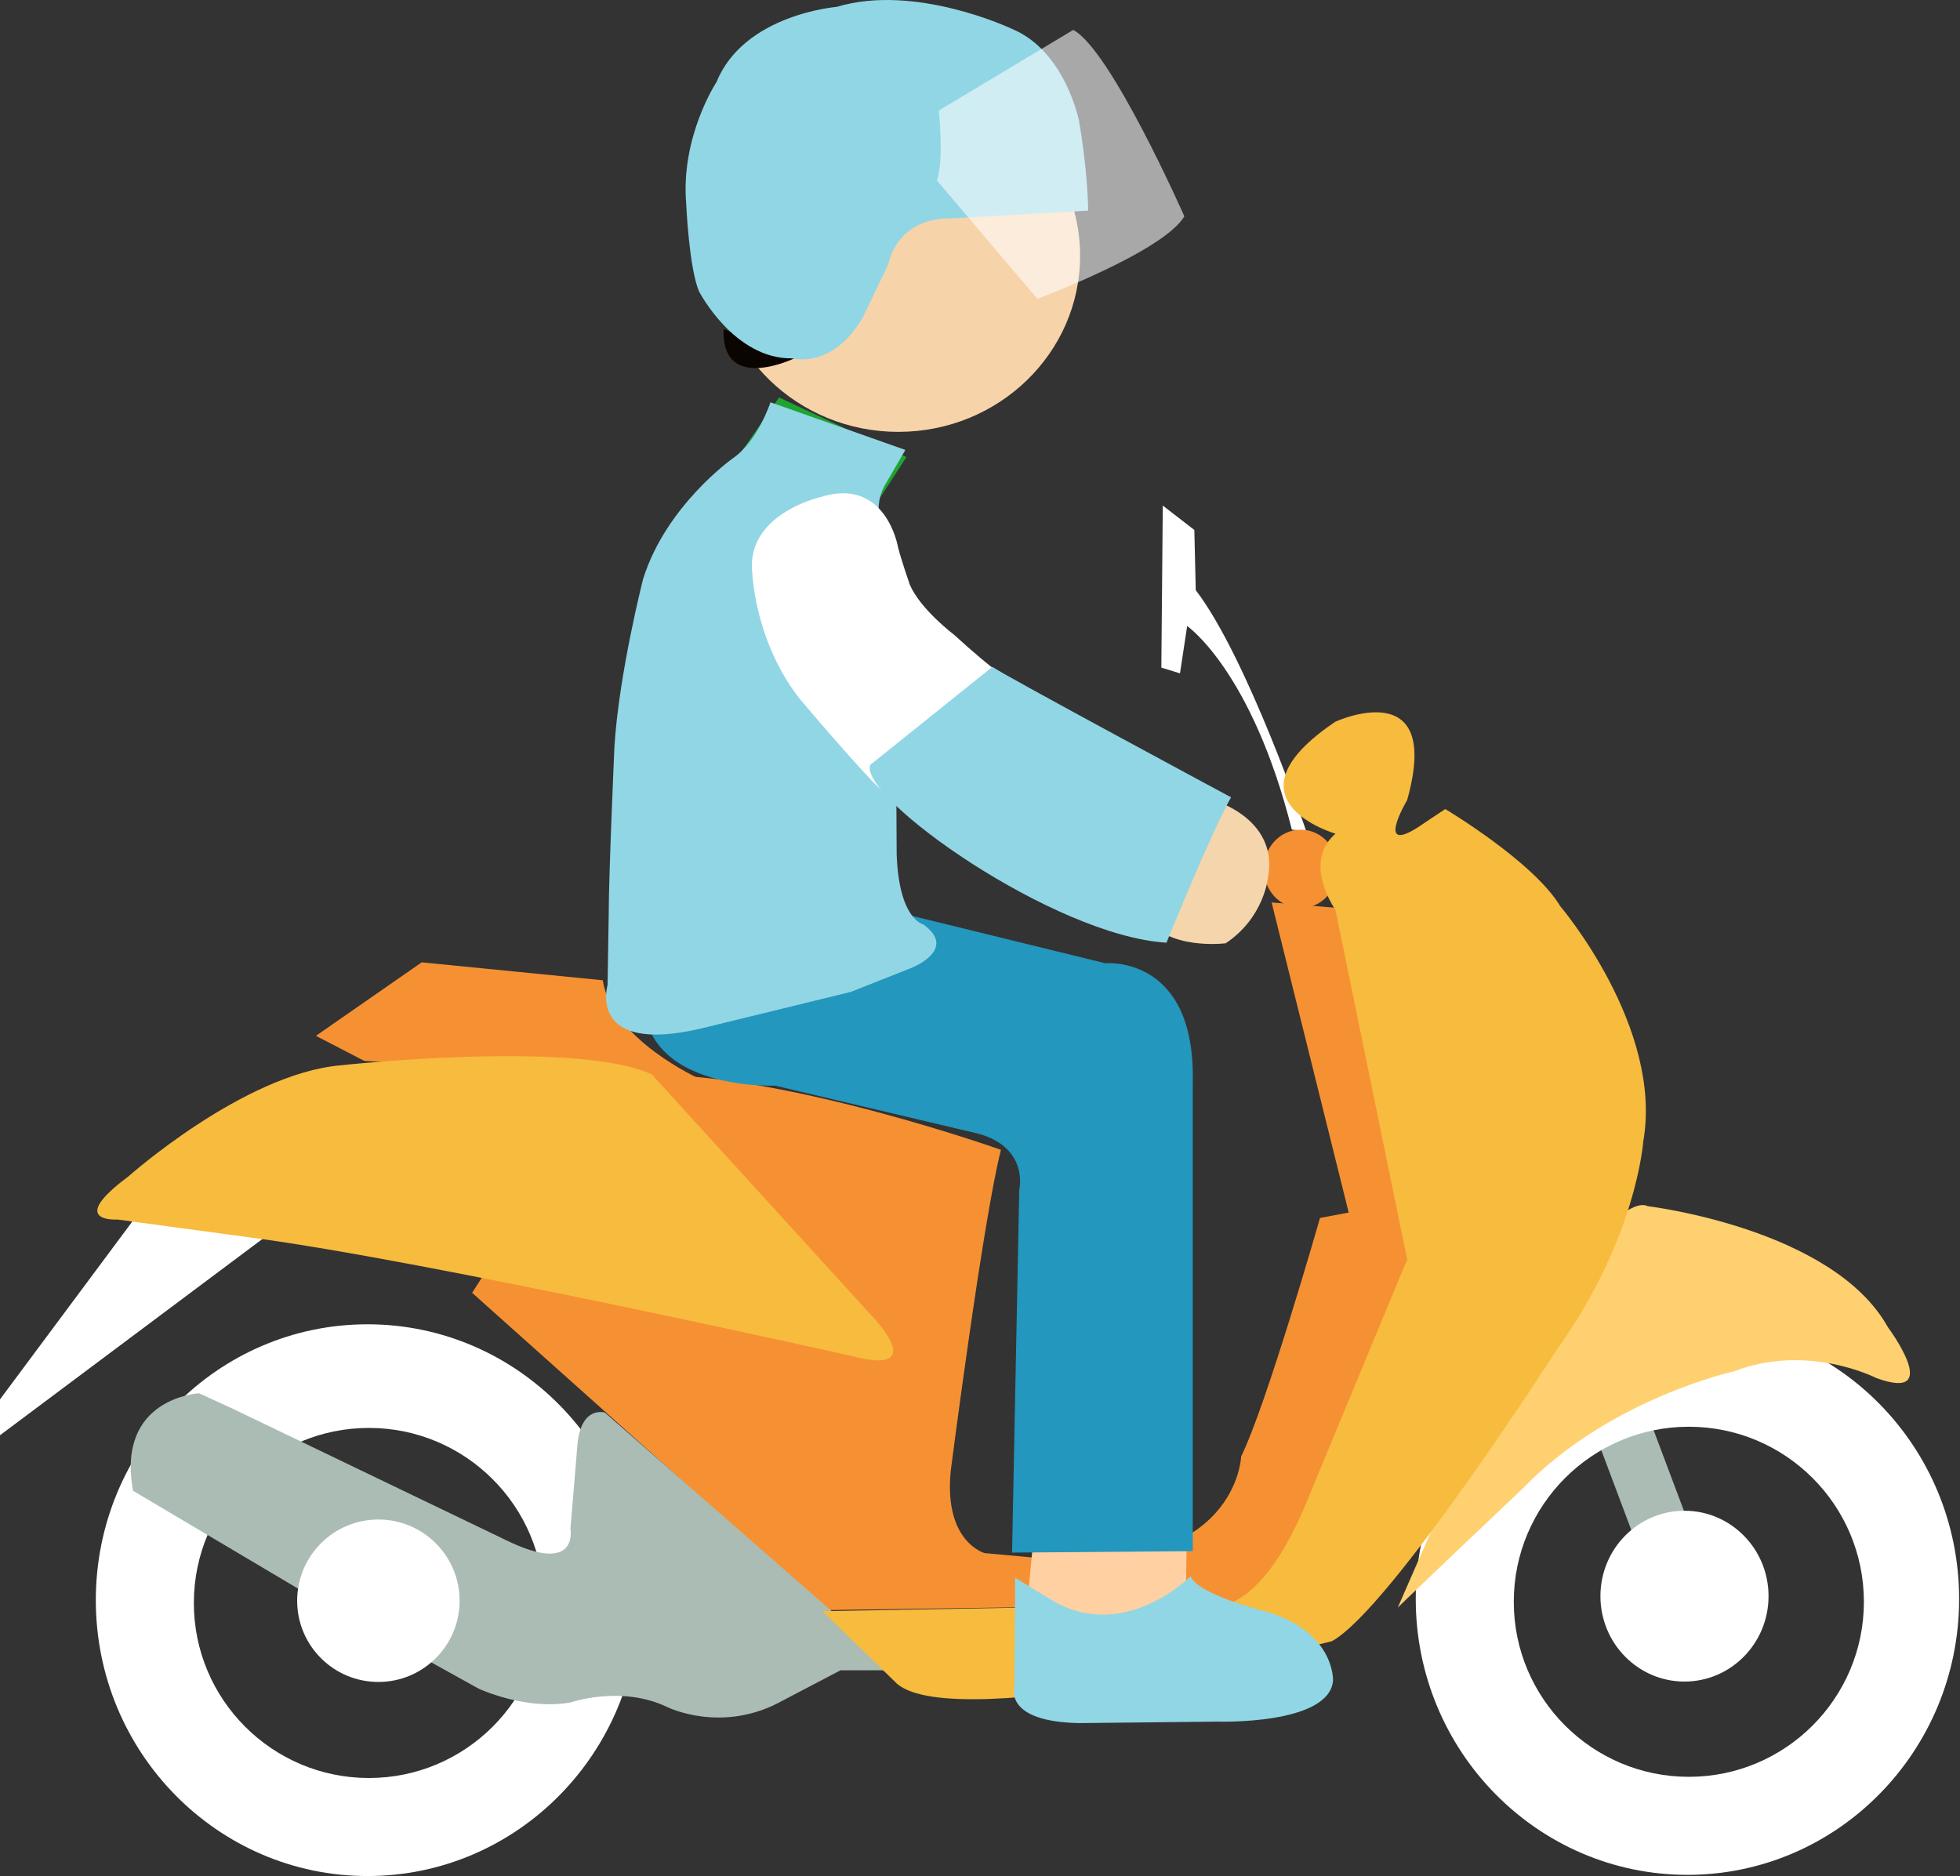 <?xml version="1.0" encoding="UTF-8" standalone="no"?>
<!DOCTYPE svg PUBLIC "-//W3C//DTD SVG 1.1//EN" "http://www.w3.org/Graphics/SVG/1.1/DTD/svg11.dtd">
<svg width="100%" height="100%" viewBox="0 0 1660 1589" version="1.1" xmlns="http://www.w3.org/2000/svg" xmlns:xlink="http://www.w3.org/1999/xlink" xml:space="preserve" xmlns:serif="http://www.serif.com/" style="fill-rule:evenodd;clip-rule:evenodd;stroke-linejoin:round;stroke-miterlimit:1.414;">
    <rect x="0" y="0" width="1660" height="1589" fill="#333333" stroke="none"/>
    <g transform="matrix(1,0,0,1,-586.324,-496.038)">
        <g transform="matrix(0.936,-0.352,0.352,0.936,-516.201,835.566)">
            <rect x="1988.51" y="1685.79" width="47.444" height="111.493" style="fill:rgb(171,188,180);"/>
        </g>
        <path d="M897.578,1617.7C1024.58,1617.7 1127.68,1722.4 1127.68,1851.36C1127.68,1980.32 1024.58,2085.02 897.578,2085.02C770.58,2085.02 667.475,1980.32 667.475,1851.36C667.475,1722.4 770.58,1617.7 897.578,1617.7ZM898.764,1705.47C980.592,1705.47 1047.03,1771.9 1047.03,1853.73C1047.03,1935.56 980.592,2001.99 898.764,2001.99C816.936,2001.99 750.502,1935.56 750.502,1853.73C750.502,1771.9 816.936,1705.47 898.764,1705.47Z" style="fill:white;"/>
        <g transform="matrix(1,0,0,1,1117.9,-1)">
            <path d="M897.578,1617.7C1024.58,1617.7 1127.68,1722.4 1127.68,1851.36C1127.68,1980.32 1024.58,2085.02 897.578,2085.02C770.58,2085.02 667.475,1980.32 667.475,1851.36C667.475,1722.4 770.58,1617.7 897.578,1617.7ZM898.764,1705.47C980.592,1705.47 1047.03,1771.9 1047.03,1853.73C1047.03,1935.56 980.592,2001.99 898.764,2001.99C816.936,2001.99 750.502,1935.56 750.502,1853.73C750.502,1771.9 816.936,1705.47 898.764,1705.47Z" style="fill:white;"/>
        </g>
        <path d="M1692.59,1199.96C1692.59,1199.96 1642.79,1053 1599.06,995.911L1597.85,944.9L1571.13,924.252L1569.91,1061.5L1585.7,1066.36L1591.78,1026.28C1591.78,1026.28 1646.43,1063.93 1680.44,1198.74L1692.59,1199.96Z" style="fill:white;"/>
        <g transform="matrix(1,0,0,1,0,-9)">
            <path d="M812.158,1551.77L702.088,1534.68L586.324,1690.3L586.324,1720.67L812.158,1551.77Z" style="fill:white;"/>
        </g>
        <path d="M1096.82,1326.31L943.483,1311.13L853.908,1373.38L894.9,1394.63L1178.81,1409.81C1178.81,1409.81 1104.41,1376.41 1096.82,1326.31" style="fill:rgb(246,145,51);"/>
        <path d="M999.852,1569.78L986.188,1591.03L1286.79,1859.75L1596.51,1855.2C1596.51,1855.2 1664.83,1874.94 1702.78,1771.7C1740.74,1668.46 1702.78,1771.7 1702.78,1771.7L1781.73,1553.08L1717.96,1264.97L1663.31,1260.42L1728.59,1523.07L1704.3,1527.62C1704.3,1527.62 1658.75,1687.03 1637.5,1729.54C1637.5,1729.54 1634.46,1829.75 1470.5,1816.08L1420.39,1811.53C1420.39,1811.53 1385.48,1802.42 1391.55,1741.69C1391.55,1741.69 1418.88,1529.14 1434.06,1469.93C1434.06,1469.93 1254.91,1406.17 1136.49,1406.17L1294.38,1583.8L1327.79,1620.23C1327.79,1620.23 1365.74,1652.12 1314.12,1644.52L1034.77,1574.69L999.852,1569.78Z" style="fill:rgb(246,145,51);"/>
        <g transform="matrix(1,0,0,1,-5.693,9.489)">
            <ellipse cx="1693.67" cy="1222.5" rx="31.313" ry="33.211" style="fill:rgb(246,145,51);"/>
        </g>
        <g transform="matrix(1,0,0,1,0,-3)">
            <path d="M1098.61,1695.47C1098.61,1695.47 1079.17,1689.4 1075.53,1720.98L1069.46,1793.85C1069.46,1793.85 1077.06,1833.98 1014.88,1803.51L784.053,1692.5L754.903,1679.14C754.903,1679.14 684.458,1682.78 699.033,1761.73L836.279,1843.11L991.743,1929.34C991.743,1929.34 1031.58,1947.95 1069.67,1940.95C1069.67,1940.95 1112.42,1926.18 1151.29,1944.84C1151.29,1944.84 1197.93,1968.16 1249.23,1939.4L1298.2,1913.75L1347.95,1913.75L1098.61,1695.47" style="fill:rgb(171,188,180);"/>
        </g>
        <circle cx="906.789" cy="1851.84" r="68.794" style="fill:white;"/>
        <g transform="matrix(1.053,0,0,1.07,-119.641,-134.781)">
            <circle cx="2025.28" cy="1853.03" r="67.608" style="fill:white;"/>
        </g>
        <g transform="matrix(1,0,0,1,7,0)">
            <path d="M1131.3,1406L1318.04,1610.96C1318.04,1610.96 1368.14,1662.58 1299.82,1644.36C1299.82,1644.36 941.524,1563.89 791.221,1544.15L678.874,1528.97C678.874,1528.97 634.846,1532.01 687.983,1492.54C687.983,1492.54 785.149,1406 867.132,1398.41C867.132,1398.41 1067.23,1376.55 1131.3,1406Z" style="fill:rgb(247,187,62);"/>
        </g>
        <path d="M1981.98,1517.68C1981.98,1517.68 2138.69,1536.34 2185.33,1620.29C2185.33,1620.29 2233.21,1684.34 2175.38,1663.2C2175.38,1663.2 2117.55,1633.35 2054.74,1657.6C2054.74,1657.6 1949.64,1680.61 1876.27,1756.47C1876.27,1756.47 1780.83,1846.99 1770.14,1857.68C1770.14,1857.68 1866.97,1634.48 1884.85,1608.83C1884.85,1608.83 1957.85,1505.82 1981.98,1517.68Z" style="fill:rgb(255,208,111);"/>
        <g transform="matrix(1,0,0,1,-6,0)">
            <path d="M1288.78,1860.68L1605.71,1854.99C1605.71,1854.99 1651.26,1879.66 1696.8,1773.39L1784.1,1562.74L1723.37,1266.68C1723.37,1266.68 1694.9,1226.83 1723.37,1202.16C1723.37,1202.16 1624.69,1173.69 1723.37,1107.27C1723.37,1107.27 1814.46,1065.52 1784.1,1173.69C1784.1,1173.69 1753.73,1224.93 1799.28,1192.67L1816.36,1181.29C1816.36,1181.29 1891.06,1225.73 1913.84,1263.69C1913.84,1263.69 2001.13,1366.17 1984.05,1462.95C1984.05,1462.95 1978.36,1544.56 1911.94,1637.55C1911.94,1637.55 1769.61,1859.58 1720.26,1886.15C1720.26,1886.15 1403.34,1965.86 1352.1,1922.21L1288.78,1860.68Z" style="fill:rgb(247,187,62);"/>
        </g>
        <path d="M1461.61,1798.77L1456.64,1851.63C1456.64,1851.63 1548.05,1906.98 1590.34,1869.66L1591.58,1786.96L1461.61,1798.77Z" style="fill:rgb(255,208,162);"/>
        <path d="M1446.07,1851.01L1445.44,1925.63C1445.44,1925.63 1436.74,1954.24 1500.17,1955.48L1617.08,1954.24C1617.08,1954.24 1712.22,1957.35 1715.33,1919.41C1715.33,1919.41 1717.19,1875.88 1653.77,1859.72C1653.77,1859.72 1600.29,1846.04 1594.69,1831.11C1594.69,1831.11 1538.1,1888.32 1476.54,1851.01L1446.07,1832.35L1446.07,1851.01Z" style="fill:rgb(145,214,229);"/>
        <path d="M1274.66,1251.16L1522.43,1311.89C1522.43,1311.89 1598.95,1304.6 1596.52,1412.7L1596.52,1809.86L1443.48,1811.07L1449.56,1503.79C1449.56,1503.79 1458.06,1468.57 1415.55,1456.42L1242.88,1415.56C1242.88,1415.56 1102.97,1421.78 1136.39,1309.07L1274.66,1251.16Z" style="fill:rgb(35,151,189);"/>
        <path d="M1330.68,919.151L1354,883.2L1246.14,832.674L1202.42,895.831L1330.68,919.151Z" style="fill:rgb(30,164,49);"/>
        <path d="M1238.87,836.757C1238.87,836.757 1228.18,869.793 1206.8,884.368C1206.8,884.368 1150.44,924.206 1131.01,986.392C1131.01,986.392 1110.61,1066.07 1106.72,1128.25C1106.72,1128.25 1101.86,1237.08 1101.86,1271.09L1100.89,1330.36C1100.89,1330.36 1083.4,1389.63 1179.6,1367.28L1306.88,1336.19L1358.38,1315.78C1358.38,1315.78 1398.22,1300.24 1368.1,1278.86C1368.1,1278.86 1347.69,1274.97 1345.75,1219.59L1344.37,971.377C1344.37,971.377 1320.08,934.454 1335.62,907.248L1353.11,877.126L1238.87,836.757" style="fill:rgb(145,214,229);"/>
        <g transform="matrix(1,0,0,1,0.214,-0.267)">
            <path d="M1439.39,1070.46C1439.48,1071.06 1429.01,1065.75 1393.98,1033.79C1393.98,1033.79 1365.62,1012.4 1356.66,991.501C1356.66,991.501 1349.16,969.95 1346.61,959.443C1346.61,959.443 1336.42,899.586 1280.71,917.416C1280.71,917.416 1216.52,931.957 1223.36,982.95C1223.36,982.95 1225.84,1040.78 1263.78,1088.66C1263.78,1088.66 1324.55,1160.43 1334,1166.4C1334,1166.4 1439.18,1069.09 1439.39,1070.46Z" style="fill:white;"/>
        </g>
        <path d="M1619.91,1176.09C1619.91,1176.09 1669.16,1192.51 1660.21,1239.27C1660.21,1239.27 1657.23,1273.1 1624.39,1294.99C1624.39,1294.99 1573.65,1301.46 1556.24,1271.61L1619.91,1176.09Z" style="fill:rgb(245,213,172);"/>
        <path d="M1574.26,1294.49C1574.26,1294.49 1612.81,1199.34 1628.98,1171.36C1628.98,1171.36 1434.91,1067.07 1426.83,1060.85L1323.3,1143.95C1313.75,1171.63 1479.06,1288.78 1574.26,1294.49Z" style="fill:rgb(145,214,229);"/>
        <g transform="matrix(1.108,0,0,1,-150.924,0)">
            <ellipse cx="1352.05" cy="712.675" rx="138.946" ry="149.148" style="fill:rgb(247,211,170);"/>
        </g>
        <path d="M1259.85,799.202C1259.85,799.202 1197.17,830.047 1199.16,774.826L1259.85,799.202Z" style="fill:rgb(10,5,0);"/>
        <path d="M1507.93,674.429C1507.93,674.429 1507.93,643.336 1500.16,598.251C1500.16,598.251 1488.5,539.175 1443.42,520.519C1443.42,520.519 1361.8,481.653 1294.95,501.863C1294.95,501.863 1216.44,508.082 1193.12,565.604C1193.12,565.604 1162.8,611.466 1167.47,668.21C1167.47,668.21 1169.8,722.623 1178.35,742.833C1178.35,742.833 1207.95,800.174 1257.06,799.563C1257.06,799.563 1290.89,809.344 1316.97,765.126L1338.8,719.572C1338.8,719.572 1345.02,680.395 1392.28,681.017L1507.93,674.429Z" style="fill:rgb(145,214,229);"/>
        <path d="M1589.4,679.283C1589.4,679.283 1527.15,538.09 1495.27,521.39L1381.4,589.709C1381.4,589.709 1385.96,630.701 1379.88,648.919L1464.9,749.121C1464.9,749.121 1571.18,709.647 1589.4,679.283Z" style="fill:white;fill-opacity:0.573;"/>
    </g>
</svg>
